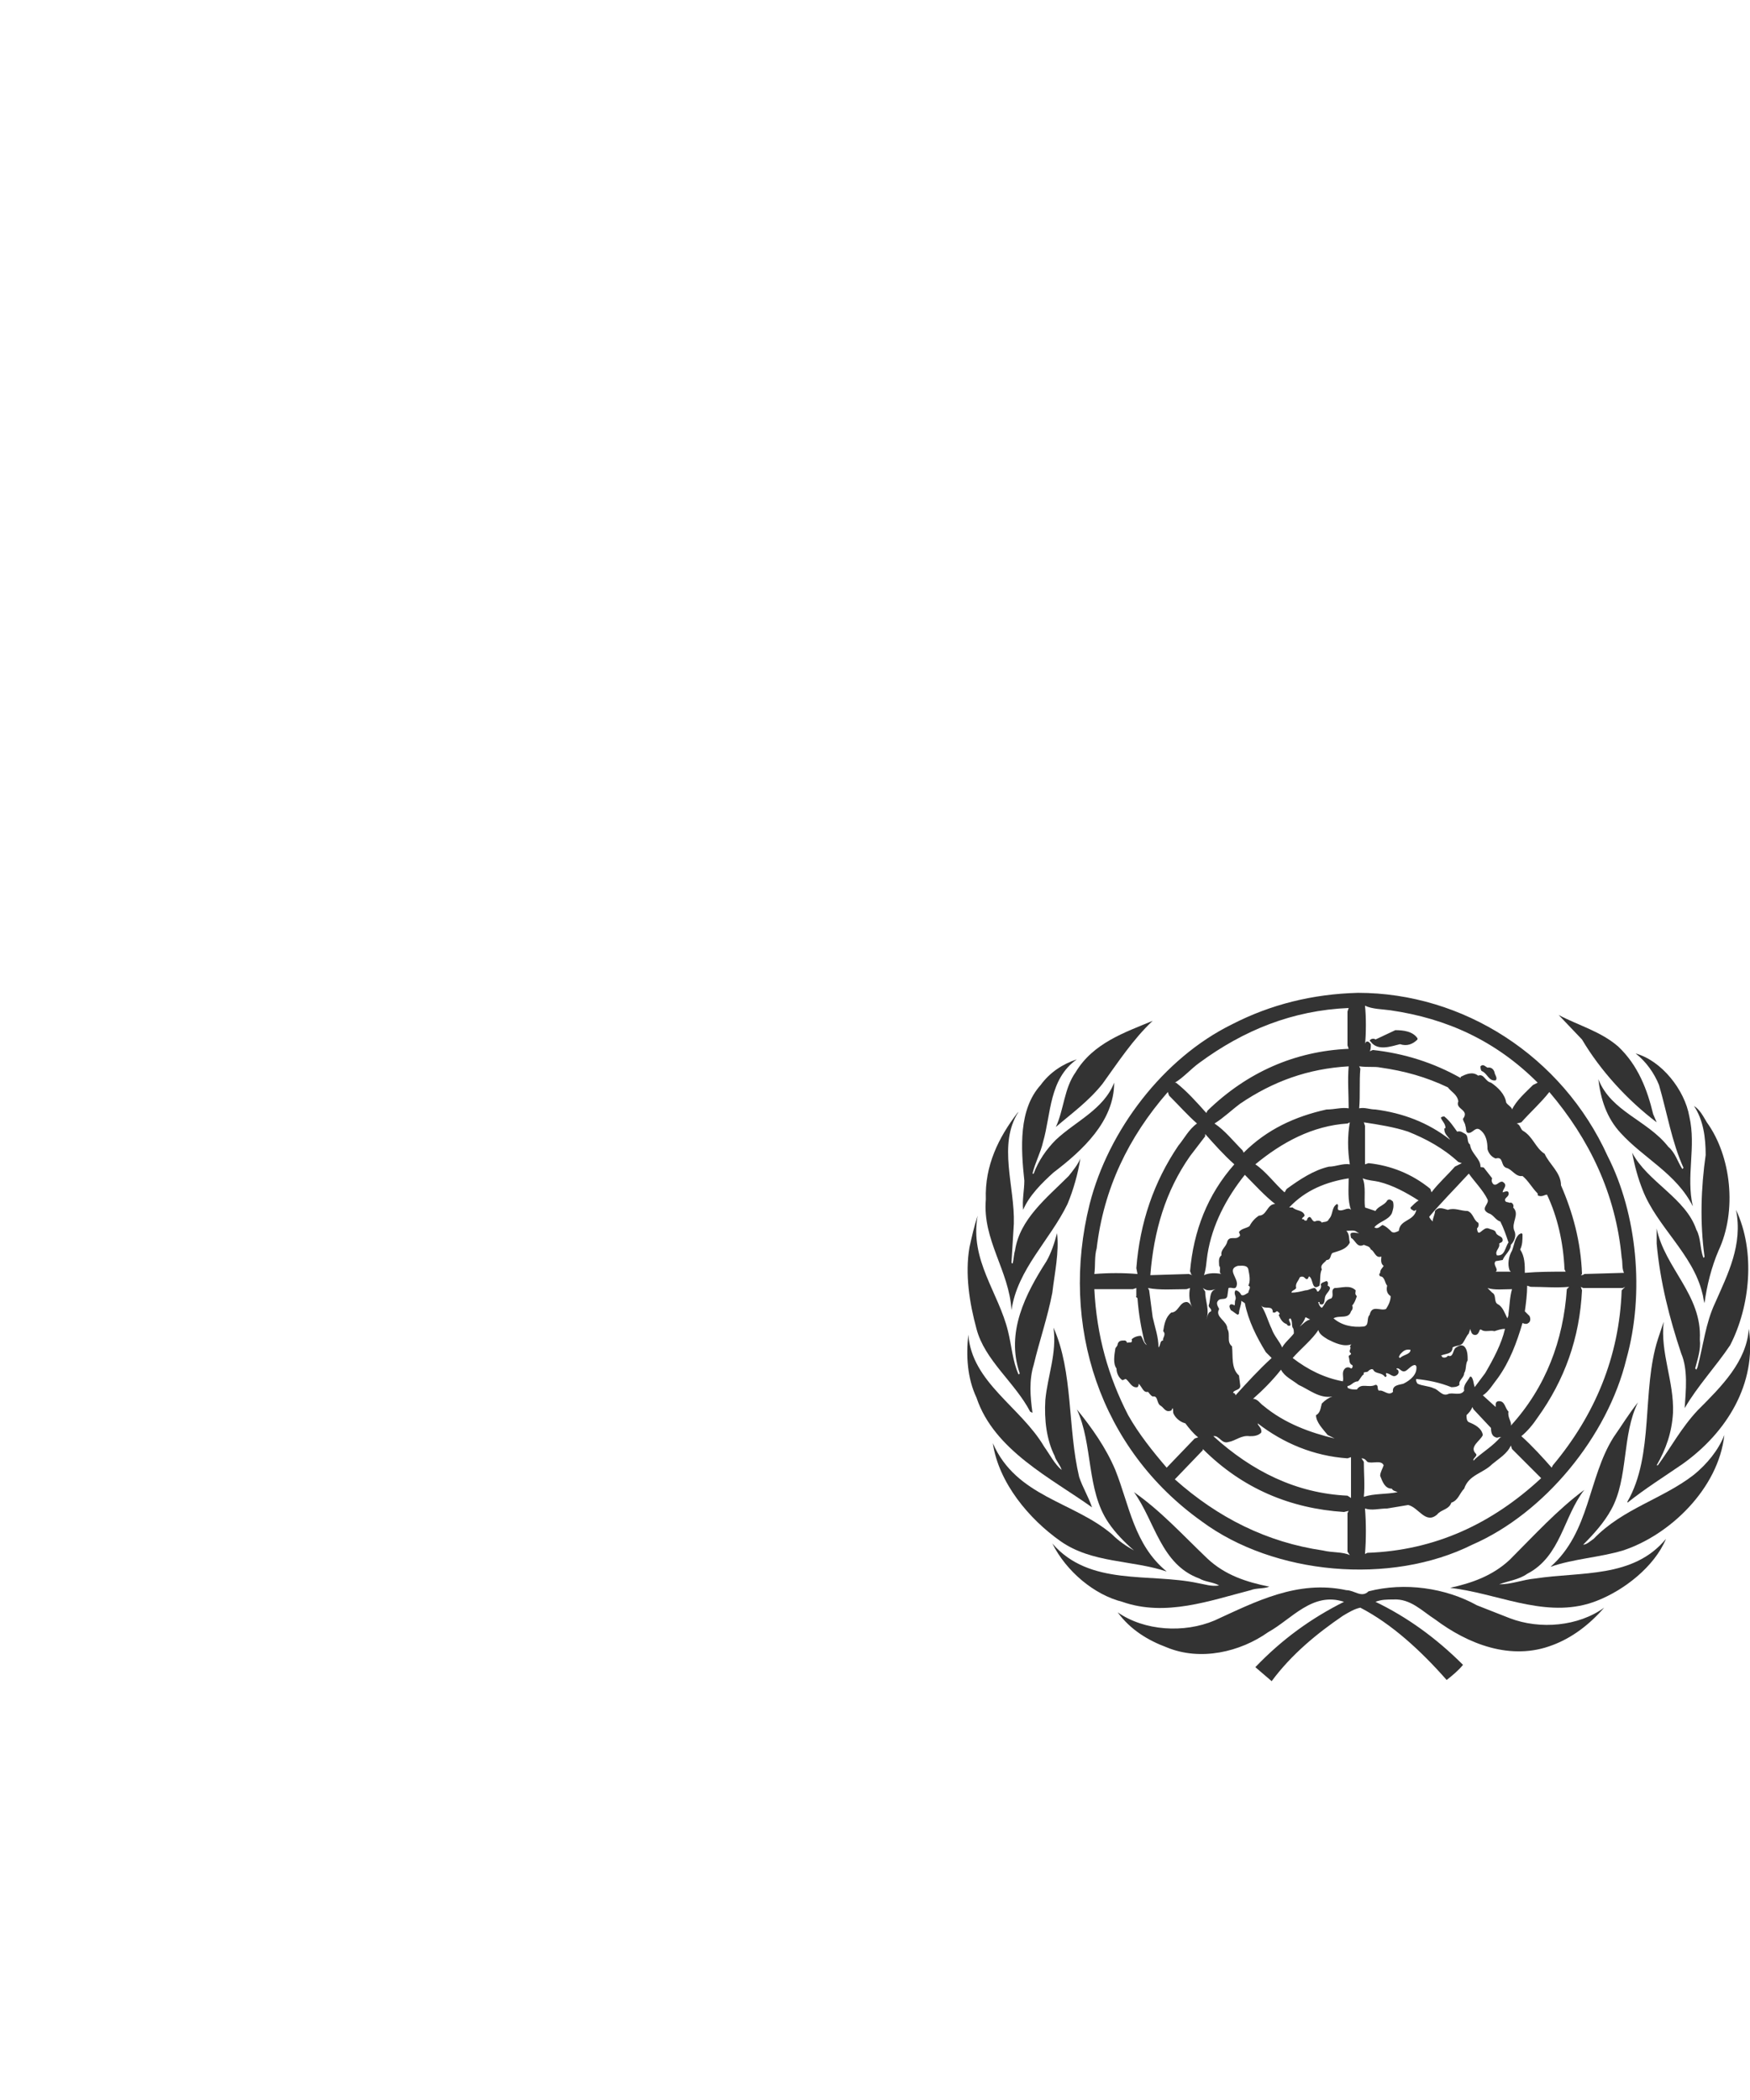 <?xml version="1.0" encoding="utf-8"?>
<!-- Generator: Adobe Illustrator 19.1.0, SVG Export Plug-In . SVG Version: 6.00 Build 0)  -->
<svg version="1.1" id="Layer_1" xmlns="http://www.w3.org/2000/svg" xmlns:xlink="http://www.w3.org/1999/xlink" x="0px" y="0px"
	 viewBox="0 0 150 180" enable-background="new 0 0 150 180" xml:space="preserve">
<g>
	<path fill="#333333" d="M139.1,132.9c-2,0.6-4.2,0.7-6.2,1.4c3.4-3,3.2-7.6,5.4-11.1c0.7-1,1.3-2,2.1-3c-1.4,2.8-0.8,6.5-2.3,9.2
		c-0.6,1.1-1.5,2.1-2.4,3c0.3,0,0.6-0.3,0.9-0.5c2.5-2.6,5.9-3.4,8.6-5.5c1.1-0.9,2.1-2.1,2.6-3.4
		C147.3,127.6,143.1,131.6,139.1,132.9"/>
	<path fill="#333333" d="M148.3,115.3c-1.2,1.8-2.8,3.5-3.9,5.4c0.1-1.5,0.3-3.3-0.3-4.7c-1-3-1.8-6.1-2.1-9.4l0-1.3
		c0.7,3.4,3.9,5.7,3.7,9.5c0.1,0.9-0.2,1.7-0.4,2.5l0.1,0.1l0.1-0.2c0.5-1.9,0.7-3.8,1.5-5.5c1.1-2.5,2.4-5,1.8-8
		C150.5,107.3,150,112,148.3,115.3"/>
	<path fill="#333333" d="M146.3,96.2c2.1,2.9,2.6,7.6,1,11c-0.6,1.4-1,3-1.2,4.5c-0.1-0.3-0.1-0.6-0.2-0.9c-0.8-3.3-3.9-5.7-5.1-8.8
		c-0.4-1-0.7-2.1-0.9-3.2c1.3,2.5,4.6,3.9,5.5,6.6c0.4,0.7,0.3,1.6,0.6,2.4c0,0,0.1,0,0.1-0.1c-0.4-2.9-0.3-5.9,0.1-8.7
		c0-1.5-0.2-3-1-4.2C145.7,95.1,146,95.7,146.3,96.2"/>
	<path fill="#333333" d="M144.8,95.7c0.6,2.6-0.3,5.1,0.3,7.7l0,0c-1.4-2.8-4.2-4.1-6.2-6.3c-1.2-1.3-1.7-2.9-1.9-4.6
		c1.1,2.8,4.2,3.5,6,5.8c0.6,0.5,0.8,1.3,1.2,1.9l0.1-0.1c-1-2.2-1.4-4.7-2.1-7.1c-0.4-1-1.1-2-2-2.7
		C142.4,90.9,144.4,93.4,144.8,95.7"/>
	<path fill="#333333" d="M138.7,89.7c1.7,1.6,2.5,3.7,3,5.8l0.3,0.7c-2.5-1.9-4.8-4.4-6.4-7.1l-2-2.1
		C135.3,87.9,137.2,88.4,138.7,89.7"/>
	<path fill="#333333" d="M98.8,87.5c-1.7,1.6-3,3.6-4.3,5.4c-1.2,1.5-2.6,2.5-4,3.7c0.7-1.5,0.7-3.3,1.7-4.7
		C93.7,89.4,96.4,88.5,98.8,87.5"/>
	<path fill="#333333" d="M89.2,93c0.8-1.1,1.9-1.8,3.1-2.2c-2.4,1.7-2.2,4.7-2.9,7.1c-0.2,0.9-0.7,1.8-0.9,2.7l0.1,0
		c0.4-1.1,1.1-2.1,1.9-2.9c1.7-1.6,4.1-2.6,5-4.9c0,3.3-2.7,5.8-5.2,7.7c-1,0.9-2.1,2-2.6,3.2c-0.1-0.8,0.1-1.7,0.1-2.5
		C87.5,98.4,87.3,95.1,89.2,93"/>
	<path fill="#333333" d="M84.5,102.8c-0.1-2.9,1.1-5.3,2.7-7.4c0,0,0.1-0.1,0.1-0.1c-1.8,2.8-0.3,6.4-0.4,9.6l-0.2,3.3
		c0,0,0,0.1,0.1,0.1c0.1-0.4,0.1-0.8,0.2-1.1c0.4-2.7,2.7-4.5,4.6-6.4c0.4-0.5,0.8-1,1-1.5c-0.2,1.3-0.6,2.7-1.1,3.9
		c-1.5,3.1-4.3,5.6-4.8,9.1C86.5,108.9,84.2,106.3,84.5,102.8"/>
	<path fill="#333333" d="M83.1,106.9c0.2-0.9,0.4-1.8,0.7-2.7c-0.7,3.8,1.8,6.6,2.6,9.9c0.3,1.2,0.4,2.6,0.9,3.7c0,0,0.1,0,0.1-0.1
		c-1.2-3.5,0.5-6.8,2.3-9.6c0.4-0.7,0.7-1.6,0.9-2.4c0.2,1.6-0.2,3.4-0.4,5.1c-0.4,2.1-1.1,4.1-1.6,6.2c-0.4,1.3-0.3,2.7-0.1,4.1
		l-0.2-0.1c-1.3-2.5-3.9-4.4-4.6-7.1C83.1,111.7,82.7,109.2,83.1,106.9"/>
	<path fill="#333333" d="M83,114.4c0.3,4.1,4.5,6.2,6.5,9.6c0.5,0.7,0.9,1.5,1.5,2c-0.1-0.4-0.5-0.8-0.6-1.2
		c-0.7-1.4-0.9-3.1-0.8-4.8c0.2-2.1,1-4,0.7-6.2c1.7,3.8,1.2,8.6,2.2,12.8c0.3,0.9,0.8,1.7,1.1,2.6c-3.5-2.5-8.4-4.9-9.9-9.4
		C82.9,118.1,82.8,116.2,83,114.4"/>
	<path fill="#333333" d="M85.1,123.7c2,4.6,6.9,5,10.2,7.8c0.6,0.6,1.2,1,1.9,1.4l0,0c-0.8-0.7-1.6-1.5-2.2-2.4
		c-1.9-2.8-1.3-6.7-2.7-9.7c1.3,1.6,2.5,3.3,3.3,5.2c1.2,3,1.6,6.4,4.4,8.7c-3-1-6.4-0.7-9.1-2.6C88.2,130.2,85.6,127.1,85.1,123.7"
		/>
	<path fill="#333333" d="M90.2,132.3c3.2,3.7,8.3,2.5,12.5,3.4c0.6,0.1,1.1,0.3,1.8,0.2c-0.5-0.3-1.2-0.3-1.7-0.6
		c-3.3-1.2-3.8-4.9-5.6-7.4c2.3,1.6,4.2,3.7,6.3,5.7c1.5,1.4,3.3,2,5.3,2.4c-0.5,0.2-1.1,0.1-1.6,0.3c-3.5,0.9-7.3,2.3-11,1
		C93.8,136.7,91.4,134.7,90.2,132.3"/>
	<path fill="#333333" d="M133.1,141c-3.6,1.4-7.3-0.1-10.1-2.2c-1.1-0.7-2.1-1.8-3.6-1.7c-0.5,0-1,0-1.5,0.2
		c2.7,1.3,5.2,3.1,7.5,5.4c-0.4,0.5-0.9,0.9-1.4,1.3c-2.2-2.5-4.7-4.8-7.4-6.2c-0.5,0.1-1,0.4-1.5,0.7c-2.2,1.5-4.4,3.3-6.1,5.6
		l-1.4-1.2c2.3-2.4,4.8-4.2,7.6-5.6c-2.7-0.9-4.5,1.5-6.5,2.6c-2.4,1.7-5.8,2.5-8.7,1.3c-1.6-0.6-3.1-1.5-4.2-3
		c2.3,1.6,5.7,1.8,8.3,0.7c3.5-1.6,7.1-3.5,11.3-2.6c0.7,0,1.3,0.7,1.9,0.1c3.1-0.8,6.6-0.3,9.3,1.2l2.8,1.1c2.6,1,5.9,0.7,8.1-0.9
		C136.2,139.3,134.7,140.4,133.1,141"/>
	<path fill="#333333" d="M136.9,137.2c-4,1.6-8-0.4-11.9-1l-0.7-0.1v0c1.8-0.4,3.6-1,5.1-2.4c2.1-2.1,4.1-4.3,6.4-6
		c-1.8,2.3-2,5.7-4.9,7.2c-0.7,0.5-1.6,0.6-2.4,0.9c1.1,0,2-0.4,3.1-0.5c3.9-0.6,8.4,0,11.2-3.4
		C141.8,134.3,139.2,136.3,136.9,137.2"/>
	<path fill="#333333" d="M144.2,125.5c-1.6,1.1-3.2,2.1-4.7,3.3v-0.1c2.3-4,1.2-9.5,2.6-13.9l0.5-1.5c-0.3,2.7,0.9,5.1,0.8,7.8
		c-0.1,1.7-0.6,3.1-1.4,4.5h0.1c1.1-1.5,2-3.2,3.4-4.7c2.1-2.1,4.2-4.2,4.4-7C150.6,118.6,148,122.8,144.2,125.5"/>
	<path fill="#333333" d="M137.8,99.1c-3.9-8.6-12.4-14-21.4-14c-3.9,0.1-7.5,1-10.8,2.7c-5.9,2.9-10.6,9.1-12.2,15.4
		c-2.6,10.4,0.9,21,9.6,27.2c6.2,4.6,16.2,5.5,23.2,2c6.2-2.7,11.6-9.3,13.2-15.9C141,110.8,140.3,104,137.8,99.1 M139,107.8
		c0.1,0.4,0,0.9,0.2,1.3l-3.4,0.1c-0.1,0.1-0.2,0.1-0.3,0.1l0.1-0.1c-0.1-2.8-0.8-5.3-1.8-7.6c0-1.1-1-1.8-1.4-2.7
		c-0.8-0.5-1-1.5-1.9-2c-0.2-0.2-0.2-0.5-0.5-0.6l0.4-0.1c0.8-0.9,1.7-1.7,2.4-2.6C136.2,97.6,138.5,102.3,139,107.8 M129.3,121
		c-0.3-0.3-0.3-0.9-0.8-0.9c-0.2,0-0.3,0.1-0.3,0.3c0,0.1,0,0.2,0,0.2l-1.1-1c0.5-0.3,0.9-1,1.3-1.5c1-1.4,1.6-3,2.1-4.7
		c0.2,0.1,0.4,0.1,0.5,0c0.2-0.1,0.2-0.4,0.1-0.6l-0.4-0.4c0.1-0.7,0.2-1.5,0.2-2.2l0.3,0.1c1.1,0,2.2,0.1,3.3,0l-0.2,0.2
		c-0.3,4.4-1.8,8.4-4.8,11.7C129.6,121.9,129.2,121.5,129.3,121 M126.5,124.6c-0.6-0.6,0.4-1.1,0.6-1.6c-0.1-0.6-0.7-0.9-1.2-1.1
		c-0.2-0.1-0.2-0.4-0.2-0.6c0.2-0.2,0.4-0.4,0.5-0.7l0.1,0.2l1.5,1.6c0,0.4,0.1,0.7,0.4,0.8c0.2,0.1,0.3-0.1,0.5,0h-0.1
		c-0.6,0.7-1.4,1.2-2.1,1.8l-0.2,0.2C126.2,125,126.7,124.8,126.5,124.6 M119.9,105.5c-0.2,0.1-0.4,0.2-0.6,0.1
		c-0.2-0.2-0.5-0.5-0.8-0.6c-0.2,0.1-0.4,0.4-0.7,0.2c0.4-0.5,1.2-0.6,1.5-1.2c0.1-0.3,0.2-0.6,0.1-1c-0.1-0.1-0.3-0.3-0.5-0.1
		c-0.2,0.4-0.8,0.5-1,0.9l-0.9-0.3c-0.1-0.8,0.1-1.8-0.2-2.5c0.5,0.2,1,0.2,1.4,0.3c1.2,0.3,2.3,0.9,3.4,1.6
		c-0.2,0.1-0.5,0.4-0.7,0.6c0,0.2,0.2,0.2,0.3,0.3l0.2-0.1C121.2,104.7,120,104.5,119.9,105.5 M120.9,115.7c0,0.4-0.6,0.4-0.9,0.7
		c-0.2-0.1,0-0.2,0-0.3C120.2,115.9,120.4,115.6,120.9,115.7 M127.6,104c0.4,0.1,0.6,0.6,1,0.7c0.3,0.6,0.5,1.2,0.7,1.8
		c-0.3,0.4-0.3,1.2-1,1.1c-0.2-0.4,0.3-0.6,0.2-1c0.1-0.1,0.3-0.1,0.3-0.3c0-0.4-0.5-0.3-0.6-0.7c-0.1-0.2-0.4-0.2-0.6-0.3
		c-0.5-0.2-0.9,0.9-1,0c0.1-0.1,0.2-0.3,0.1-0.5c-0.4-0.2-0.4-0.8-0.9-1c-0.6,0-1.1-0.3-1.7-0.1c-0.4-0.1-0.8-0.3-1.1,0.1
		c0,0.3-0.2,0.6-0.2,0.9c-0.1-0.1-0.2-0.2-0.3-0.4c1-1.2,2.2-2.4,3.3-3.6l0.1-0.1c0.5,0.7,1.2,1.4,1.6,2.2
		C127.7,103.2,126.8,103.6,127.6,104 M129.6,110.5c-0.2,0.7-0.2,1.4-0.3,2.1c0,0.1,0,0.2-0.1,0.4c-0.2-0.4-0.4-1-0.8-1.2
		c-0.4-0.2-0.1-0.8-0.5-1l-0.4-0.4C128.1,110.6,128.9,110.5,129.6,110.5 M124.7,100c-0.6,0.7-1.4,1.4-2,2.2l-0.1-0.3
		c-1.6-1.3-3.4-2-5.3-2.2l-0.3,0.1l0-3.3l-0.1-0.3c1.3,0.2,2.6,0.4,3.8,0.8c1.5,0.6,3,1.4,4.3,2.6l0.3,0.1L124.7,100z M121.4,118.2
		c1,0.1,2,0.3,3,0.7c0.2,0,0.5,0,0.7-0.2c-0.1-0.4,0.4-0.6,0.4-1c0.2-0.3,0.1-0.8,0.3-1.1c0-0.4,0-0.9-0.3-1.2
		c-0.3-0.2-0.5,0-0.7,0.1c-0.3,0.2-0.2,0.9-0.7,0.7c-0.1,0.2-0.4,0.2-0.5,0.1c0-0.1-0.1-0.1-0.1-0.1c0.4-0.2,1-0.1,1-0.7
		c0.3-0.2,0.7-0.1,0.9-0.4c0.2-0.3,0.3-0.6,0.5-0.8c0-0.1,0.1-0.2,0.1-0.4c0.1,0.2,0.1,0.4,0.3,0.5c0.3,0.1,0.4-0.1,0.5-0.3
		c0-0.1,0.1-0.2,0.2-0.1c0.3,0.2,0.7,0,1.1,0.1c0.3-0.1,0.6-0.2,0.9-0.2c-0.3,1.3-1,2.6-1.7,3.8c-0.3,0.4-0.6,0.8-0.9,1.2
		c-0.1-0.3-0.1-0.7-0.3-0.9l-0.1,0c-0.2,0.4-0.6,0.7-0.5,1.2c-0.3,0.5-1,0.1-1.4,0.3c-0.5,0.2-0.8-0.4-1.2-0.5
		c-0.4-0.2-1-0.2-1.4-0.4C121.3,118.3,121.4,118.2,121.4,118.2 M119.2,86.6c4.8,0.7,9,2.6,12.6,6.2l-0.4,0.2
		c-0.7,0.7-1.4,1.3-1.8,2.1c0-0.2-0.4-0.4-0.5-0.6c-0.1-0.7-0.7-1.3-1.3-1.7c-0.5-0.1-0.6-0.8-1.1-0.6c-0.5-0.4-1.1-0.1-1.5,0.1v0.1
		c-2.3-1.3-4.8-2.1-7.5-2.4c-0.1,0-0.2,0.1-0.3,0.1c0.1-0.1,0.1-0.4,0.1-0.6c-0.1-0.1-0.2-0.3-0.4-0.2c-0.1,0.1-0.1,0.2-0.1,0.3
		c0.1-1.1,0.1-2.4,0-3.4C117.6,86.5,118.5,86.5,119.2,86.6 M118.3,91.5c2.1,0.3,3.9,0.8,5.8,1.7c0.3,0.4,0.8,0.6,0.9,1.2
		c-0.3,0.7,1,0.7,0.4,1.5c0,0.2,0.2,0.4,0.2,0.6c0.1,0.2,0,0.5,0.2,0.6c0.4,0.1,0.6-0.5,1-0.3c0.6,0.4,0.7,1.1,0.7,1.7
		c0.1,0.4,0.4,0.7,0.7,0.8c0.7-0.2,0.4,0.6,0.9,0.8c0.5,0.1,0.8,0.8,1.4,0.7c0.5,0.4,0.8,1,1.3,1.5c0,0.1,0,0.2,0.1,0.2
		c0.3,0.1,0.5-0.1,0.7-0.1c0.9,1.9,1.4,4.1,1.5,6.4l0.1,0.2c-1.2,0-2.3,0-3.5,0.1c0-0.7,0-1.4-0.4-2c0.2-0.4,0.2-0.8,0.2-1.3
		c-0.1-0.2-0.2,0-0.3,0c-0.4,0.4-0.4,0.9-0.6,1.4c-0.3,0.5-0.4,1.2-0.2,1.7l0.1,0.1l-1.3,0c0.3-0.2-0.3-0.6,0-0.9l0.6-0.1
		c0.2-0.5,0.7-0.8,0.7-1.3c0.3-0.3,0.5-0.8,0.3-1.2c-0.3-0.7,0.5-1.4-0.1-2c0.1-0.2-0.1-0.5-0.3-0.4c-0.2-0.1-0.4,0-0.4-0.3
		c0.1-0.2,0.4-0.3,0.3-0.6c-0.1-0.2-0.4,0-0.5,0c0-0.3,0.5-0.6,0-0.9c-0.3-0.1-0.5,0.4-0.8,0.2c-0.1-0.1-0.2-0.3-0.1-0.5l-0.7-0.9
		c-0.1-0.1-0.3,0-0.3-0.1c0-0.7-0.8-1.1-0.9-1.9c-0.3-0.2-0.1-0.7-0.4-0.9c-0.2-0.1-0.4-0.3-0.7-0.2c-0.3-0.4-0.6-0.9-1.1-1.3
		c-0.1,0-0.2,0-0.3,0.1c0.1,0.3,0.4,0.5,0.4,0.9c-0.1,0-0.1,0-0.1,0.1c0,0.4,0.3,0.6,0.5,0.9c-1.9-1.5-4.1-2.3-6.4-2.6
		c-0.5,0-0.9-0.2-1.4-0.1c0.1-1.1,0-2.3,0.1-3.4l-0.1-0.2C117.3,91.5,117.8,91.4,118.3,91.5 M116.3,105.6l0.2,0.1
		c-0.2,0-0.5-0.1-0.7,0c-0.1,0.1,0,0.3,0,0.4c0.4,0.2,0.5,0.9,1.1,0.6c0.2,0.1,0.5,0.1,0.6,0.4c0.3,0.1,0.4,0.8,0.9,0.6
		c0,0.2-0.1,0.6,0.2,0.8c-0.1,0.2-0.3,0.3-0.3,0.6c-0.1,0.1-0.1,0.2,0,0.3c0.4,0,0.4,0.6,0.6,0.8c-0.1,0.4,0,0.7,0.3,0.9
		c0,0.4-0.2,0.8-0.4,1.1c-0.5,0.2-1.2-0.4-1.4,0.5c-0.3,0.3,0,0.9-0.5,1c-1,0.1-1.9-0.1-2.6-0.7c0.5-0.3,1.3,0.1,1.5-0.6
		c0.1-0.1,0.2-0.3,0.1-0.5c0.2-0.2,0.3-0.5,0.4-0.8c-0.2-0.2-0.1-0.3-0.1-0.5c-0.5-0.5-1.2-0.2-1.8-0.2c-0.4,0.2,0,0.6-0.3,0.9
		c-0.5,0.1-0.5,0.5-0.8,0.8c-0.2-0.1-0.3-0.4-0.3-0.5h0.1c0,0.1,0,0.2,0.1,0.2c0.4,0.1,0.3-0.5,0.4-0.7c0.1-0.3,0.7-0.7,0.2-0.9
		c0-0.1,0.1-0.3-0.1-0.4c-0.2,0.1-0.4,0.1-0.5,0.3c0.1,0.2,0,0.4-0.2,0.6h-0.1c0-0.1-0.1-0.2-0.2-0.3c-0.3,0-0.5,0.2-0.8,0.2
		c-0.4,0.1-0.8,0.2-1.2,0.2c0-0.2,0.3-0.2,0.4-0.4c-0.1-0.4,0.2-0.6,0.3-0.9c0.1-0.1,0.3-0.1,0.4,0c0.1,0.1,0.2,0.2,0.3,0.1l0.1-0.2
		c0.4,0.2,0.2,1.3,0.9,0.8c0.1-0.5,0-1,0.2-1.4c-0.2-0.4,0.3-0.6,0.4-0.8c0.4,0,0.3-0.4,0.5-0.6c0.6-0.2,1.2-0.3,1.5-0.9
		c-0.1-0.3,0-0.7-0.3-1C115.7,105.5,116.1,105.4,116.3,105.6 M115.8,128.4l-0.3-0.2c-4.4-0.2-8.2-2.1-11.5-5.1
		c0.5-0.1,0.7,0.7,1.3,0.5c0.6-0.1,1.1-0.6,1.8-0.5c0.3,0,0.7,0,1-0.3c0.1-0.4-0.3-0.6-0.3-0.8c2.2,1.7,4.8,2.8,7.7,3l0.3-0.1v3.2
		L115.8,128.4z M103.3,110.7l-0.2-0.3c0.4,0.3,0.7,0.2,1.1,0.1c-0.6,0.2-0.4,0.9-0.6,1.4c0,0.2,0.3,0.3,0.2,0.5
		c-0.3,0.1-0.3,0.5-0.4,0.7C103.7,112.3,103.3,111.5,103.3,110.7 M99.7,114.9c-0.3,0-0.2,0.4-0.4,0.6c0-0.9-0.3-1.7-0.5-2.6
		l-0.3-2.3l-0.1-0.2c1,0.2,2.2,0.1,3.3,0.1l0.3-0.1c-0.1,0.5-0.1,1.3,0.3,1.8c-0.1-0.1-0.3-0.6-0.6-0.6c-0.6,0-0.7,0.9-1.3,0.9
		c-0.5,0.4-0.6,1-0.7,1.6C100,114.4,99.6,114.7,99.7,114.9 M102.2,109.3l-0.3-0.1l-3.3,0.1c0.3-3.8,1.3-7.2,3.4-10.2l1.3-1.7l0-0.2
		c0.8,0.9,1.6,1.8,2.5,2.6c-2.3,2.6-3.5,5.7-3.8,9.2C102.1,109,102,109.2,102.2,109.3 M115.6,95c-0.6-0.1-1.2,0.1-1.9,0.1
		c-2.7,0.6-5.1,1.7-7.1,3.7l-0.1-0.2c-0.8-0.8-1.5-1.7-2.4-2.3c0.8-0.5,1.4-1.1,2.2-1.7c2.8-1.9,5.8-3,9.3-3.2
		C115.5,92.6,115.6,93.8,115.6,95 M110.3,113.5c0,0.1,0.2,0.2,0.3,0.1c0.1-0.2-0.3-0.5,0-0.6c0.2,0.2,0.1,0.6,0.2,0.8
		c0.1,0.1,0.1,0.3,0.1,0.5c-0.3,0.4-0.8,0.8-1,1.2c-0.2-0.5-0.7-1-0.9-1.6c-0.3-0.6-0.5-1.4-0.9-2c0.3,0.4,1-0.1,1,0.6
		c0,0,0.1,0,0.2,0c0.1-0.1,0.1-0.1,0.2-0.1c0.1,0.1,0.3,0.2,0.1,0.3C109.8,113.2,110,113.4,110.3,113.5 M113.8,123l0.6,0.3
		c-2.1-0.5-4.3-1.3-6.1-2.8c-0.3-0.2-0.5-0.6-0.9-0.6c0.8-0.7,1.7-1.6,2.4-2.5c0.3,0.6,1,0.9,1.5,1.3c0.9,0.4,1.8,1.2,2.9,1
		c-0.3,0.1-0.6,0.3-0.9,0.6c-0.1,0.3-0.1,0.8-0.5,1C112.8,121.9,113.4,122.5,113.8,123 M106.3,118.7l-0.1-0.8
		c-0.7-0.6-0.5-1.7-0.6-2.5c-0.5-0.4-0.1-1-0.4-1.5c0-0.7-1.1-1-0.7-1.7c-0.1-0.2-0.3-0.5-0.1-0.7c0.2-0.3,0.7,0,0.8-0.4l0.1-0.7
		c0.3-0.1,0.6,0.2,0.7-0.2c0.2-0.6-0.9-1.4,0.1-1.7c0.3,0,0.8-0.1,0.9,0.3c0.1,0.5,0.2,1,0,1.4c0.3,0.1,0,0.4,0,0.6
		c-0.2,0.1-0.4,0.3-0.6,0.2c-0.1-0.2-0.3-0.4-0.5-0.4c-0.2,0.3,0.1,0.5,0,0.8c-0.1,0.2,0,0.4-0.1,0.5c-0.1-0.1-0.2-0.1-0.3-0.1
		c-0.2,0.1-0.1,0.3,0,0.5c0.2,0.1,0.4,0.3,0.6,0.4l0.1-0.1c0-0.4,0.2-0.7,0.2-1.1l0.3,0.2c0.3,1.5,1,2.9,1.8,4.2l0.5,0.5
		c-1.1,1-2.1,2.1-3.1,3.2v0c0,0,0-0.2-0.2-0.2C105.7,119.1,106.4,119.2,106.3,118.7 M107.9,104.2c-0.3,0.2-0.6,0.5-0.8,0.9
		c-0.3,0.2-0.7,0.2-0.9,0.5c0,0.1,0.2,0.3,0,0.4c-0.3,0.3-0.8-0.1-1,0.4c-0.1,0.5-0.6,0.7-0.5,1.2c-0.3,0.2-0.2,0.6-0.2,0.9
		c0.2,0.2-0.1,0.6,0.2,0.7c-0.5-0.1-1.1-0.1-1.5,0.1c0.2-0.6,0.2-1.2,0.3-1.8c0.4-2.5,1.6-4.8,3.2-6.8c0.8,0.8,1.7,1.8,2.6,2.5
		C108.6,103.2,108.6,104.2,107.9,104.2 M115.2,117.4c-0.2,0.3,0,0.7-0.1,1c-1.6-0.3-3-1-4.3-2c0.7-0.8,1.7-1.6,2.2-2.4
		c0.1,0.4,0.5,0.6,0.8,0.8c0.6,0.3,1.4,0.7,2.1,0.4c-0.1,0-0.1,0.1-0.2,0.2c0.2,0.2-0.2,0.4,0.1,0.6c0,0.2-0.2,0.1-0.2,0.3
		c0.1,0.2,0,0.6,0.3,0.7c0.1,0.1,0,0.3-0.1,0.3C115.7,117.2,115.4,117.1,115.2,117.4 M111.4,113.7c0.2-0.2,0.4-0.5,0.5-0.8l0.4,0.2
		C111.9,113.2,111.7,113.5,111.4,113.7L111.4,113.7z M114.7,103.7c-0.1-0.2,0.1-0.4-0.1-0.5c-0.5,0.3-0.3,0.9-0.7,1.3
		c-0.1,0.3-0.5,0.2-0.6,0.3c-0.1-0.2-0.4-0.2-0.6-0.1c-0.3,0-0.3-0.6-0.6-0.3c-0.1,0.1,0,0.3-0.3,0.2c0-0.1-0.1-0.1-0.2-0.1
		c0-0.2,0.3-0.2,0.2-0.4c-0.2-0.4-0.7-0.3-1-0.6h-0.3c1.4-1.5,3.2-2.2,5.1-2.5c0,0.9-0.1,1.9,0.2,2.7
		C115.5,103.4,115.1,103.9,114.7,103.7 M115.7,99.8c-0.6-0.1-1.2,0.2-1.8,0.2c-1.3,0.3-2.5,1.1-3.6,1.9c-0.1,0.1-0.1,0.2-0.2,0.3
		c-0.8-0.7-1.6-1.8-2.5-2.4c2.3-1.9,4.9-3.3,7.9-3.5l0.2-0.1C115.5,97.3,115.5,98.6,115.7,99.8 M102.8,91.1c3.8-2.8,8-4.5,12.8-4.7
		l-0.1,0.3l0,2.9l0.1,0.3c-4.6,0.2-8.7,2-12.1,5.3l-0.1,0.2c-0.8-0.9-1.7-1.9-2.6-2.6h-0.1C101.4,92.4,102.1,91.6,102.8,91.1
		 M94,107c0.6-5.1,2.7-9.5,6.1-13.4l0.1,0.3c0.8,0.8,1.6,1.7,2.4,2.4c-0.7,0.5-1.1,1.3-1.6,1.9c-2.1,3.1-3.3,6.6-3.6,10.5l0.1,0.5
		c-1.2-0.1-2.5-0.1-3.7,0C93.9,108.5,93.8,107.7,94,107 M96.7,121.3c-1.7-3.3-2.7-6.8-2.9-10.8l3.3,0l0.3-0.1c0,0.2,0,0.4,0,0.7l0,0
		c-0.1,0.1,0.1,0.1,0.1,0.2c0.1,1.3,0.3,2.5,0.6,3.7l0.2,0.3c-0.3-0.2-0.3-0.5-0.5-0.8c-0.3,0-0.6,0.1-0.8,0.3
		c0.1,0.4-0.2,0.2-0.4,0.3c0-0.1-0.1-0.2-0.2-0.2c-0.3,0-0.5,0-0.6,0.3c0,0.2-0.2,0.3-0.2,0.4c-0.1,0.6-0.2,1.3,0.1,1.7
		c0,0.4,0.2,0.8,0.5,1c0.1,0,0.2-0.1,0.3-0.1c0.3,0.2,0.5,0.8,1,0.7c0.1-0.1,0.1-0.2,0.1-0.3c0.3,0.3,0.4,0.8,0.8,0.7
		c0.1,0.1,0.2,0.3,0.4,0.4c0.5-0.1,0.3,0.6,0.7,0.8c0.3,0.2,0.4,0.6,0.9,0.4l0.1-0.2c0.1,0.1,0,0.3,0.1,0.5c0.2,0.4,0.6,0.7,1,0.8
		c0.3,0.4,0.7,0.9,1.1,1.2l-0.3,0.1l-2.4,2.5C98.8,124.4,97.6,122.9,96.7,121.3 M113.4,132.9c-4.8-0.7-9-2.8-12.7-6.1l2.4-2.5l0-0.1
		c3.4,3.4,7.5,5.1,12.1,5.4l0.4-0.1l-0.1,0.2v3.3l0.2,0.3C115.1,133,114.2,133.1,113.4,132.9 M116.3,119.1c-0.3,0-0.5,0-0.7-0.1
		c-0.1,0-0.1-0.1-0.1-0.2c0.3,0,0.5-0.4,0.9-0.4c0.2-0.2,0.3-0.5,0.5-0.6c-0.1-0.3,0.3-0.1,0.4-0.3c0.1-0.1,0.3-0.2,0.4-0.1
		c0.2,0.4,0.7,0.2,1,0.6c0.1,0.1,0.2-0.1,0.1-0.2v-0.1c0.4,0,0.6,0.5,1,0.1c0.1-0.1,0.1-0.3,0-0.4c0,0-0.1,0-0.1-0.1
		c0.3-0.1,0.4,0.4,0.8,0.2c0.3-0.2,0.5-0.5,0.8-0.5l0.1,0.1c0.1,0.7-0.5,1.2-1.1,1.5c-0.3,0.1-1,0.1-0.9,0.7
		c-0.4,0.4-0.8-0.2-1.2-0.1c-0.2-0.1,0-0.5-0.3-0.5C117.3,119,116.7,118.5,116.3,119.1 M117.2,125.3c0.4,0.2,1.2-0.2,1.4,0.3
		c-0.1,0.3-0.3,0.6-0.3,0.9c0.2,0.5,0.4,1.1,1,1.1c0.1,0.2,0.3,0.2,0.5,0.3c-1,0.2-2,0.1-2.9,0.4c0.1-1,0-2,0-3l-0.2-0.3
		C117,125,117.1,125.2,117.2,125.3 M117.2,133.1l-0.2,0.1c0.1-1.3,0.1-2.6,0-3.9c0.6,0.2,1.2,0,1.9,0l1.8-0.3
		c0.9,0.2,1.5,1.7,2.5,0.8c0.3-0.4,1-0.4,1.2-1c0.6-0.2,0.7-0.8,1.1-1.2c0.4-1.2,1.6-1.3,2.4-2.1c0.6-0.5,1.3-0.9,1.6-1.6l0.1,0.3
		l2.5,2.5C127.9,130.6,123,132.9,117.2,133.1 M139,110.6c-0.2,5.7-2.3,10.7-5.9,15l-0.1,0.2c-0.7-0.8-1.7-1.9-2.6-2.7
		c0.5-0.4,1-1,1.4-1.6c2.3-3.2,3.6-6.8,3.8-10.9l-0.1-0.3l0.2,0.1l3.4,0l0.2-0.1L139,110.6z"/>
	<path fill="#333333" d="M126.9,91.4c0,0.1,0,0.3,0.1,0.4c0.5,0.2,0.6,0.9,1.2,0.8c0.2-0.2-0.1-0.5-0.1-0.7
		c-0.1-0.3-0.3-0.4-0.5-0.4C127.4,91.6,127.2,91.1,126.9,91.4"/>
	<path fill="#333333" d="M117.5,89.3c0.6,0.8,1.7,0.4,2.5,0.2c0.6,0.2,1.1,0,1.5-0.4V89c-0.4-0.6-1.2-0.7-1.9-0.7l-1.7,0.8
		c-0.1-0.1-0.4-0.1-0.5,0.1C117.4,89.2,117.4,89.2,117.5,89.3"/>
</g>
</svg>
